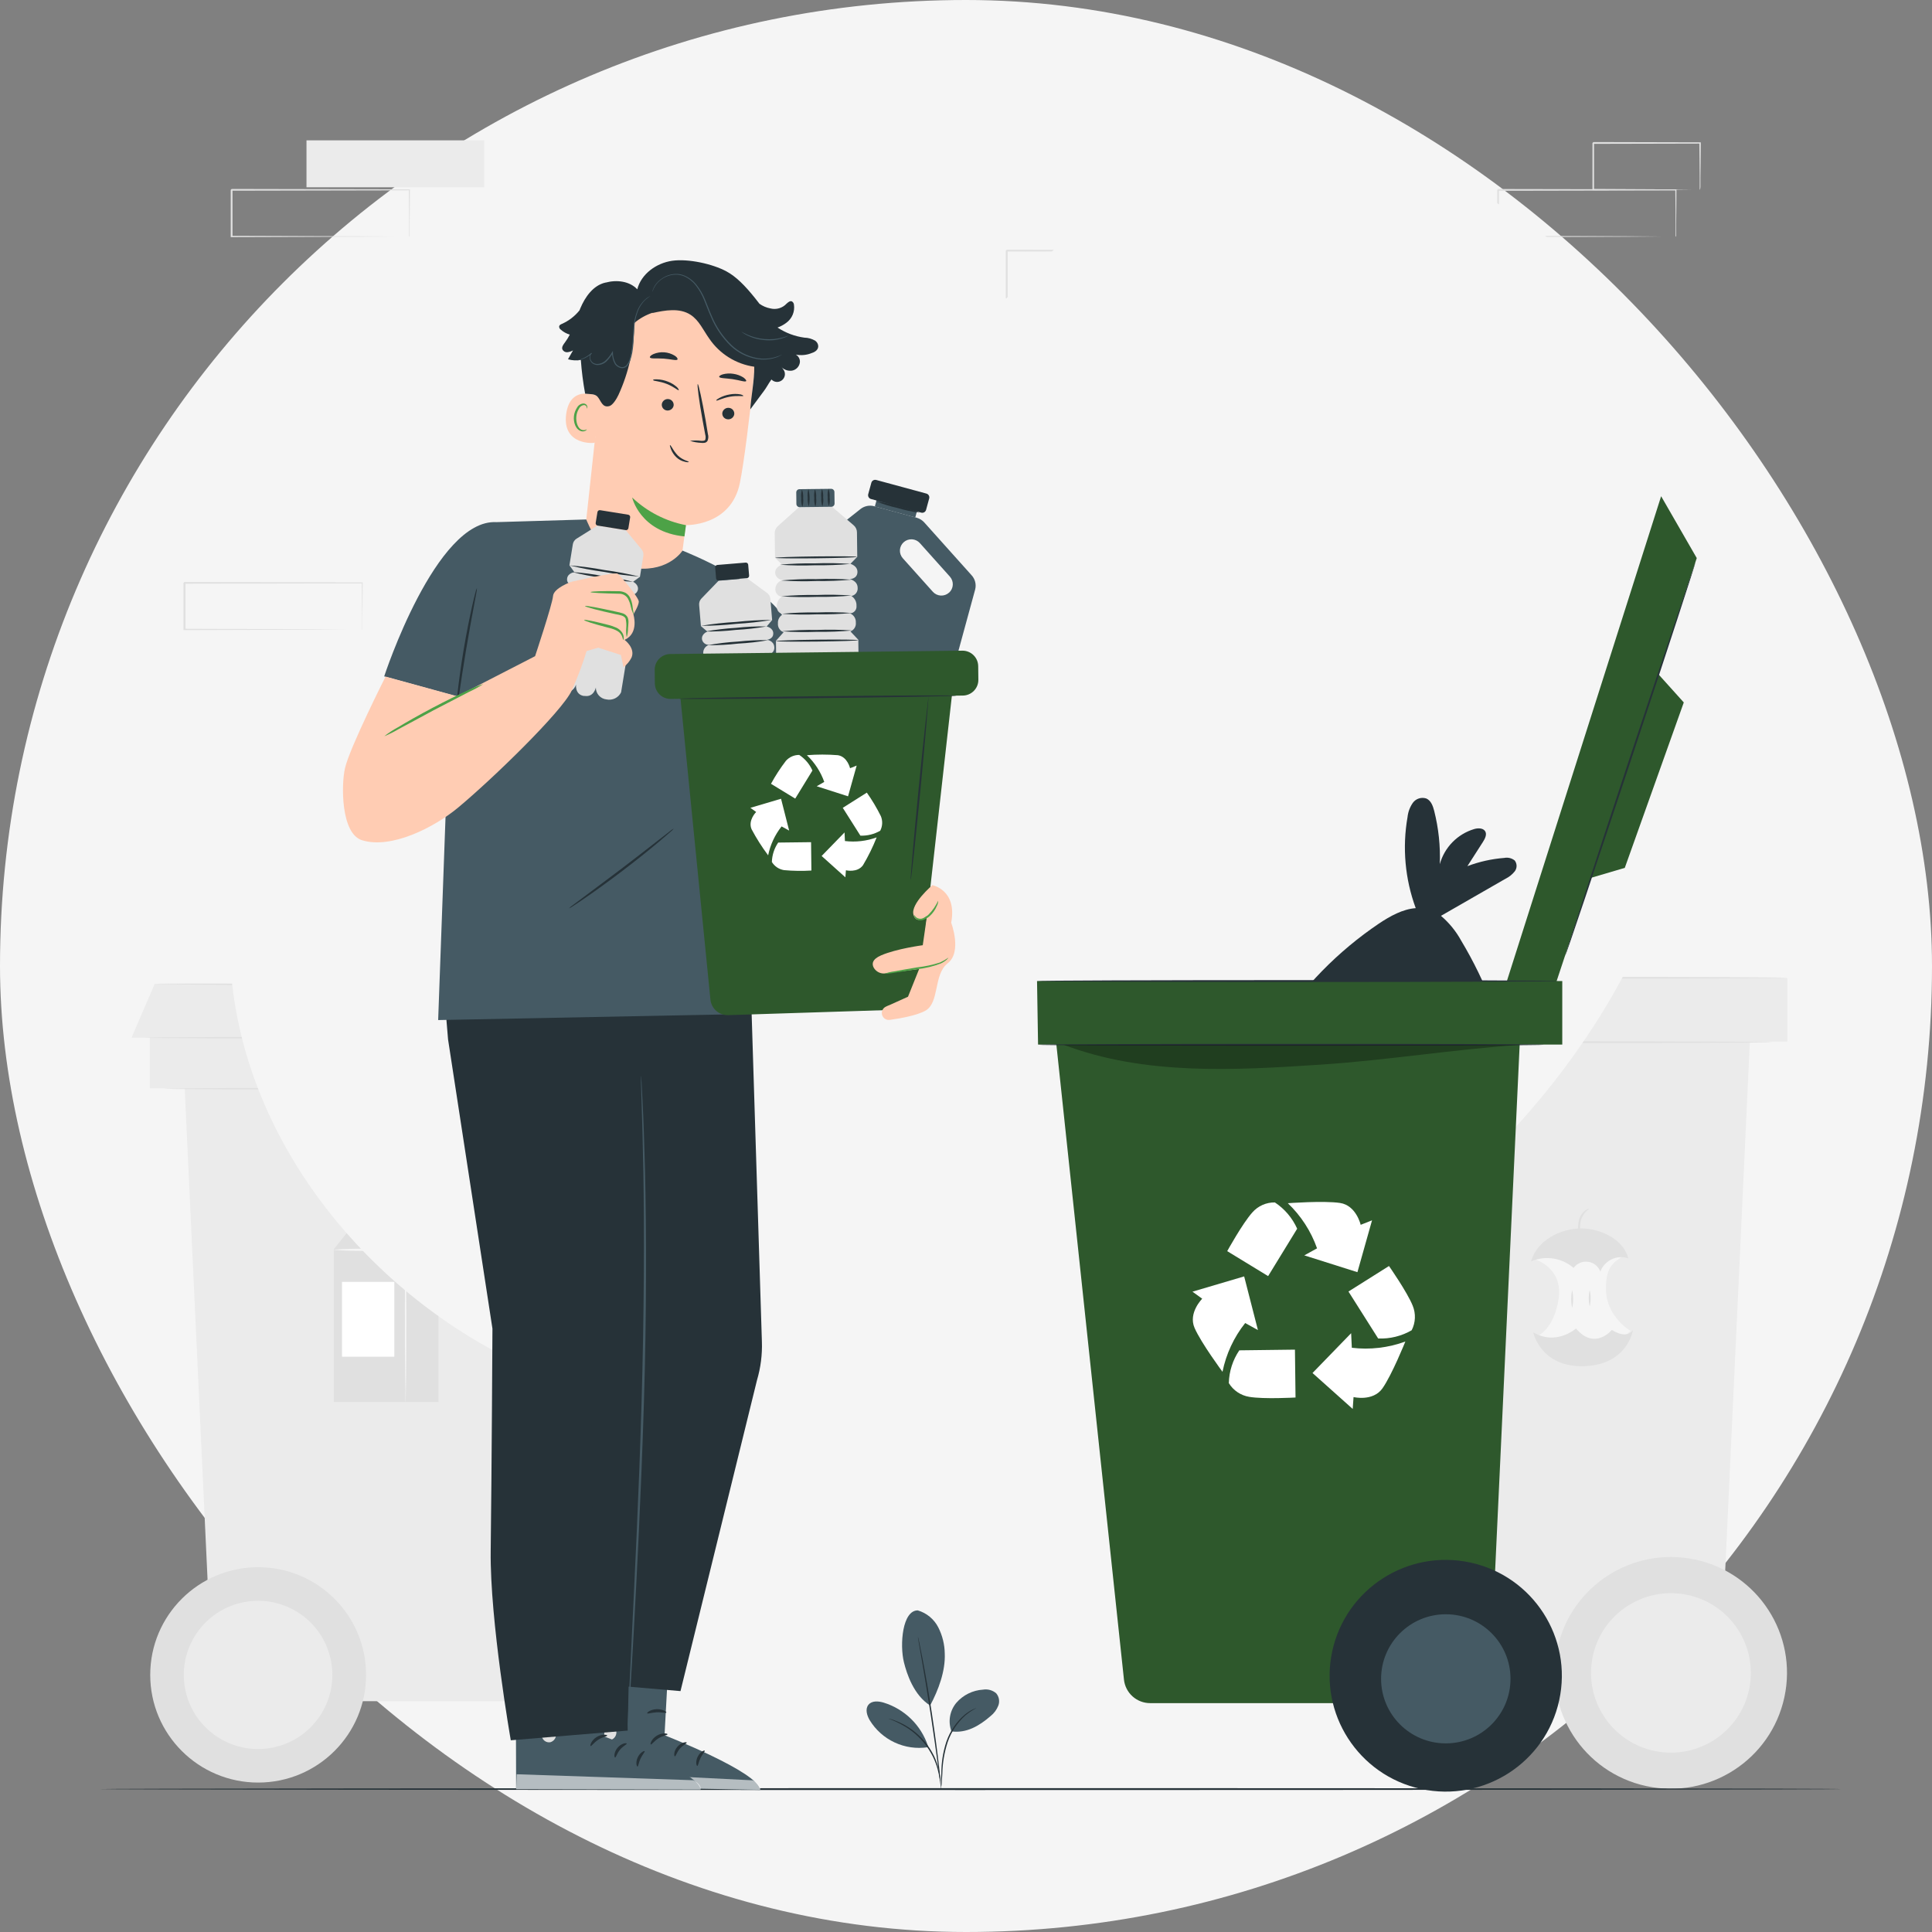 <svg width="234" height="234" viewBox="0 0 234 234" fill="none" xmlns="http://www.w3.org/2000/svg">
<rect x="0" y="0" width="234" height="234" fill="#808080" stroke="none"/>
<rect width="234" height="234" rx="117" fill="#F5F5F5"/>
<g clip-path="url(#clip0_519_4588)">
<path d="M152.872 118.461L152.992 126.157H216.487V118.461H152.872Z" fill="#EBEBEB"/>
<path d="M155.638 124.188L164.045 203.18C164.128 203.962 164.498 204.686 165.084 205.212C165.67 205.737 166.43 206.028 167.218 206.028H208.216L212.031 124.188H155.638Z" fill="#EBEBEB"/>
<path d="M216.121 205.567C217.756 197.991 212.926 190.527 205.333 188.896C197.74 187.265 190.26 192.084 188.625 199.66C186.991 207.236 191.821 214.7 199.413 216.331C207.006 217.962 214.486 213.142 216.121 205.567Z" fill="#E0E0E0"/>
<path d="M214.716 126.228C214.716 126.29 200.959 126.343 183.998 126.343C167.036 126.343 153.274 126.29 153.274 126.228C153.274 126.166 167.027 126.113 183.998 126.113C200.968 126.113 214.716 126.162 214.716 126.228Z" fill="#E0E0E0"/>
<path d="M216.487 118.426C216.487 118.488 202.304 118.541 184.817 118.541C167.329 118.541 153.142 118.488 153.142 118.426C153.142 118.364 167.302 118.311 184.817 118.311C202.331 118.311 216.487 118.364 216.487 118.426Z" fill="#E0E0E0"/>
<path d="M211.862 204.547C212.928 199.321 209.547 194.222 204.31 193.158C199.073 192.094 193.962 195.467 192.896 200.693C191.829 205.919 195.211 211.018 200.448 212.082C205.685 213.146 210.795 209.772 211.862 204.547Z" fill="#EBEBEB"/>
<path d="M185.976 152.564C185.976 152.564 189.414 153.567 188.755 157.457C188.095 161.346 185.976 161.916 185.976 161.916L190.777 163.867L195.578 162.909L197.494 161.196C197.494 161.196 194.618 159.536 194.516 156.309C194.414 153.081 195.804 152.776 196.388 152.255C196.972 151.734 193.1 150.931 193.1 150.931L189.715 150.578L185.976 152.564Z" fill="#F5F5F5"/>
<path d="M185.445 152.759C186.162 150.224 188.985 148.812 191.432 148.785C193.879 148.759 196.658 150.145 197.215 152.406C196.553 152.183 195.829 152.226 195.197 152.526C194.565 152.825 194.075 153.359 193.83 154.013C193.713 153.699 193.513 153.423 193.252 153.213C192.99 153.004 192.676 152.869 192.343 152.824C192.011 152.779 191.672 152.824 191.364 152.956C191.055 153.087 190.788 153.3 190.591 153.571C189.896 152.968 189.043 152.574 188.133 152.433C187.222 152.293 186.291 152.412 185.445 152.776" fill="#E0E0E0"/>
<path d="M192.485 146.41C192.485 146.445 192.281 146.533 192.043 146.789C191.727 147.127 191.517 147.549 191.436 148.004C191.362 148.468 191.35 148.94 191.401 149.408C191.432 149.607 191.432 149.809 191.401 150.008C191.301 149.829 191.24 149.63 191.224 149.425C191.124 148.943 191.115 148.445 191.197 147.959C191.283 147.459 191.54 147.004 191.923 146.67C192.228 146.41 192.481 146.383 192.485 146.41Z" fill="#E0E0E0"/>
<path d="M190.419 158.432C190.265 157.715 190.265 156.973 190.419 156.256C190.572 156.973 190.572 157.715 190.419 158.432Z" fill="#E0E0E0"/>
<path d="M192.543 158.229C192.389 157.58 192.389 156.905 192.543 156.256C192.696 156.905 192.696 157.58 192.543 158.229Z" fill="#E0E0E0"/>
<path d="M185.702 161.368C185.702 161.368 186.587 165.638 191.875 165.466C197.163 165.294 197.786 161.077 197.786 161.077C197.786 161.077 197.171 162.296 195.224 161.077C195.224 161.077 193.162 163.607 190.883 160.905C190.883 160.905 188.498 163.024 185.702 161.368Z" fill="#E0E0E0"/>
<path d="M139.628 103.856C140.275 102.667 141.136 101.607 142.168 100.73L134.052 96.076C133.609 95.862 133.219 95.553 132.91 95.171C132.763 94.976 132.683 94.738 132.683 94.493C132.683 94.249 132.763 94.011 132.91 93.816C133.091 93.67 133.302 93.566 133.528 93.511C133.753 93.457 133.988 93.452 134.216 93.498C135.798 93.606 137.357 93.941 138.844 94.491C138.198 93.485 137.552 92.474 136.902 91.467C136.632 91.047 136.358 90.5 136.632 90.081C136.906 89.661 137.517 89.688 138.021 89.829C139.054 90.141 139.991 90.709 140.742 91.482C141.494 92.254 142.036 93.205 142.318 94.244C142.231 91.999 142.468 89.754 143.022 87.577C143.177 86.959 143.416 86.279 144 86.019C144.303 85.914 144.632 85.911 144.938 86.008C145.244 86.105 145.511 86.297 145.699 86.557C146.061 87.083 146.289 87.689 146.363 88.323C147.033 92.157 146.679 96.1 145.336 99.754C146.956 99.869 148.557 100.748 149.942 101.684C155.089 105.159 159.475 109.641 162.833 114.859C162.833 114.859 169.559 126.184 161.089 132.55C158.381 134.586 155.443 134.316 152.053 134.343C148.664 134.369 145.075 135.111 141.805 134.219C139.194 133.504 136.42 132.674 134.685 130.599C132.428 127.906 132.605 123.976 133.264 120.519C134.391 114.635 136.544 108.995 139.628 103.856Z" fill="#E0E0E0"/>
<path d="M77.278 124.643L77.163 131.8H18.146V124.643H77.278Z" fill="#EBEBEB"/>
<path d="M74.712 129.967L66.889 203.397C66.811 204.124 66.467 204.797 65.922 205.286C65.377 205.775 64.67 206.046 63.937 206.046H25.824L22.284 129.972L74.712 129.967Z" fill="#EBEBEB"/>
<path d="M31.267 215.901C38.486 215.901 44.339 210.061 44.339 202.858C44.339 195.655 38.486 189.816 31.267 189.816C24.048 189.816 18.195 195.655 18.195 202.858C18.195 210.061 24.048 215.901 31.267 215.901Z" fill="#E0E0E0"/>
<path d="M19.797 131.862C19.797 131.8 32.581 131.747 48.352 131.747C64.123 131.747 76.907 131.8 76.907 131.862C76.907 131.923 64.123 131.976 48.352 131.976C32.581 131.976 19.797 131.928 19.797 131.862Z" fill="#E0E0E0"/>
<path d="M33.36 211.59C38.191 210.431 41.166 205.584 40.004 200.764C38.843 195.944 33.985 192.976 29.154 194.135C24.323 195.294 21.349 200.141 22.51 204.961C23.672 209.781 28.53 212.749 33.36 211.59Z" fill="#EBEBEB"/>
<path d="M33.046 120.96L37.573 114.938H59.698L65.632 120.96H33.046Z" fill="#EBEBEB"/>
<path d="M40.427 169.81V151.311L42.993 148.079V146.185H50.591V148.304L53.105 150.812V169.81H40.427Z" fill="#E0E0E0"/>
<path d="M47.759 155.258H41.422V164.322H47.759V155.258Z" fill="white"/>
<path d="M49.109 169.81C49.097 169.737 49.097 169.663 49.109 169.59C49.109 169.417 49.109 169.205 49.109 168.954C49.109 168.367 49.109 167.572 49.074 166.609C49.051 164.636 49.038 161.903 49.038 158.887C49.038 155.982 49.038 153.346 49.069 151.381V151.359L50.189 149.129C50.312 148.887 50.419 148.688 50.503 148.529C50.534 148.456 50.576 148.387 50.627 148.326C50.61 148.403 50.583 148.477 50.547 148.547L50.242 149.147C49.976 149.712 49.622 150.472 49.188 151.408V151.372C49.188 153.346 49.188 155.982 49.219 158.878C49.219 161.894 49.219 164.618 49.184 166.6C49.184 167.563 49.158 168.367 49.149 168.945C49.149 169.197 49.149 169.408 49.127 169.581C49.134 169.658 49.128 169.735 49.109 169.81Z" fill="#F5F5F5"/>
<path d="M49.002 151.372C47.553 151.486 46.098 151.524 44.644 151.487C43.188 151.524 41.732 151.486 40.281 151.372C41.732 151.256 43.188 151.218 44.644 151.258C46.098 151.218 47.553 151.256 49.002 151.372Z" fill="#F5F5F5"/>
<path d="M50.591 148.004C49.292 148.12 47.987 148.158 46.684 148.118C45.379 148.158 44.072 148.12 42.772 148.004C44.073 147.89 45.379 147.852 46.684 147.889C47.987 147.852 49.292 147.89 50.591 148.004Z" fill="#F5F5F5"/>
<path d="M15.93 125.685L18.731 119.172L76.487 119.486L79.558 125.685H15.93Z" fill="#EBEBEB"/>
<path d="M17.602 125.685C17.602 125.623 31.475 125.57 48.578 125.57C65.681 125.57 79.553 125.623 79.553 125.685C79.553 125.747 65.685 125.8 48.578 125.8C31.471 125.8 17.602 125.751 17.602 125.685Z" fill="#E0E0E0"/>
<path d="M76.487 119.477C76.487 119.543 63.561 119.521 47.622 119.437C31.683 119.353 18.757 119.225 18.757 119.163C18.757 119.102 31.678 119.119 47.626 119.208C63.574 119.296 76.487 119.424 76.487 119.477Z" fill="#E0E0E0"/>
<path d="M183.617 63.978H162.089V69.66H183.617V63.978Z" fill="#EBEBEB"/>
<path d="M174.515 75.647C174.515 75.647 174.515 75.607 174.515 75.541V75.25C174.515 74.985 174.515 74.61 174.515 74.133C174.515 73.153 174.515 71.74 174.475 69.965L174.541 70.031L153.018 70.071L153.124 69.965V72.844C153.124 73.791 153.124 74.723 153.124 75.638L153.018 75.532L168.36 75.581L172.891 75.607H174.112H174.435H174.546H174.448H174.143H172.939L168.435 75.638L153.018 75.687H152.903V72.852C152.903 72.376 152.903 71.899 152.903 71.417V69.974C153.124 69.753 152.965 69.912 153.018 69.863L174.541 69.907H174.586V69.974C174.586 71.766 174.555 73.192 174.546 74.181C174.546 74.654 174.546 75.02 174.546 75.285C174.546 75.4 174.546 75.493 174.546 75.563C174.539 75.592 174.528 75.621 174.515 75.647Z" fill="#E0E0E0"/>
<path d="M58.649 17H37.121V22.682H58.649V17Z" fill="#EBEBEB"/>
<path d="M49.551 28.669C49.548 28.634 49.548 28.599 49.551 28.563V28.272C49.551 28.007 49.551 27.632 49.551 27.155C49.551 26.175 49.529 24.762 49.516 22.987L49.582 23.053L28.055 23.097C28.103 23.044 27.944 23.203 28.161 22.987V28.669L28.055 28.563L43.396 28.612L47.923 28.643H49.149H49.467H49.582H49.481H49.175H47.972L43.471 28.674L28.055 28.722H27.944V22.996L28.055 22.886L49.582 22.93H49.649V22.996C49.649 24.788 49.622 26.215 49.613 27.203C49.613 27.676 49.613 28.042 49.613 28.307C49.613 28.422 49.613 28.515 49.613 28.585C49.595 28.615 49.574 28.643 49.551 28.669Z" fill="#E0E0E0"/>
<path d="M202.941 28.678C202.94 28.644 202.94 28.61 202.941 28.577V28.285C202.941 28.016 202.941 27.645 202.941 27.168C202.941 26.188 202.941 24.775 202.906 22.996L202.972 23.062L181.445 23.106L181.555 22.996V25.875C181.555 26.825 181.555 27.757 181.555 28.669L181.449 28.563L196.791 28.612L201.317 28.643H202.543H202.866H202.977C202.977 28.643 202.946 28.643 202.88 28.643H202.57H201.371L196.866 28.674L181.449 28.722H181.343V28.612C181.343 27.698 181.343 26.766 181.343 25.817V23C181.564 22.784 181.405 22.943 181.453 22.894L202.981 22.934H203.048V23C203.048 24.797 203.021 26.219 203.012 27.212C203.012 27.685 203.012 28.051 203.012 28.316V28.594C202.946 28.652 202.946 28.683 202.941 28.678Z" fill="#E0E0E0"/>
<path d="M205.862 22.996C205.859 22.961 205.859 22.925 205.862 22.89C205.862 22.806 205.862 22.709 205.862 22.59C205.862 22.307 205.862 21.927 205.862 21.451C205.862 20.453 205.836 19.044 205.818 17.314L205.897 17.393L192.963 17.424C192.866 17.521 193.096 17.291 193.069 17.314V20.236C193.069 21.19 193.069 22.108 193.069 22.991L192.967 22.89L202.22 22.938L204.915 22.965H205.641H205.902C205.824 22.971 205.745 22.971 205.667 22.965H204.959L202.304 22.996L192.981 23.044H192.875V22.938C192.875 22.055 192.875 21.137 192.875 20.183V17.318L192.985 17.207L205.92 17.238H205.999V17.318C205.999 19.084 205.964 20.492 205.955 21.499C205.955 21.971 205.955 22.347 205.955 22.621C205.955 22.894 205.866 23.005 205.862 22.996Z" fill="#E0E0E0"/>
<path d="M121.162 167.161C121.158 167.127 121.158 167.093 121.162 167.06V166.768C121.162 166.499 121.162 166.128 121.162 165.647C121.162 164.667 121.14 163.258 121.127 161.479L121.193 161.545L99.665 161.589C99.714 161.541 99.554 161.695 99.771 161.479V167.161L99.661 167.055L115.007 167.104L119.534 167.135H120.759H121.043H121.158H121.056H120.75H119.547L115.042 167.166L99.625 167.214H99.519V161.505L99.63 161.395L121.158 161.439H121.224V161.505C121.224 163.302 121.193 164.724 121.184 165.713C121.184 166.185 121.184 166.552 121.184 166.817V167.099C121.178 167.12 121.171 167.141 121.162 167.161Z" fill="#E0E0E0"/>
<path d="M124.078 161.496C124.078 161.496 124.078 161.457 124.078 161.386V161.086C124.078 160.808 124.078 160.428 124.056 159.947C124.056 158.949 124.056 157.545 124.012 155.814L124.091 155.894L111.157 155.924L111.267 155.814V158.733C111.267 159.682 111.267 160.605 111.267 161.488L111.161 161.382L120.414 161.435L123.109 161.461H123.839H124.096C124.018 161.467 123.939 161.467 123.861 161.461H123.158L120.503 161.488L111.179 161.541H111.077V158.68C111.077 158.203 111.077 157.721 111.077 157.231V155.761L111.188 155.651L124.122 155.682H124.14V155.761C124.14 157.527 124.109 158.936 124.1 159.942C124.1 160.415 124.1 160.79 124.078 161.064C124.093 161.208 124.093 161.353 124.078 161.496Z" fill="#E0E0E0"/>
<path d="M43.861 76.274C43.858 76.239 43.858 76.203 43.861 76.168C43.861 76.093 43.861 75.996 43.861 75.877C43.861 75.612 43.861 75.237 43.861 74.76C43.861 73.779 43.839 72.367 43.825 70.592L43.892 70.658L22.364 70.698L22.47 70.592V76.265L22.364 76.155L37.675 76.208L42.201 76.239H43.427H43.746H43.861H43.759H43.454H42.25L37.75 76.27L22.333 76.318H22.222V70.601L22.333 70.49L43.861 70.534H43.927V70.601C43.927 72.393 43.901 73.819 43.892 74.808C43.892 75.281 43.892 75.647 43.892 75.912C43.892 76.027 43.892 76.12 43.892 76.19C43.883 76.219 43.873 76.247 43.861 76.274Z" fill="#E0E0E0"/>
<path d="M143.464 36.029C143.462 35.996 143.462 35.962 143.464 35.928V35.637C143.464 35.367 143.464 34.996 143.464 34.515C143.464 33.535 143.442 32.127 143.424 30.347L143.491 30.413L121.927 30.466L122.038 30.356V33.235C122.038 34.185 122.038 35.117 122.038 36.029L121.932 35.924L137.274 35.972L141.805 36.003H143.026H143.349H143.46C143.46 36.003 143.429 36.003 143.362 36.003H143.057H141.854L137.349 36.034L121.927 36.144H121.821V33.243C121.821 32.771 121.821 32.29 121.821 31.809V30.365L121.932 30.254L143.46 30.299H143.531V30.365C143.531 32.162 143.5 33.584 143.491 34.572C143.491 35.045 143.491 35.416 143.491 35.676V35.959C143.469 36.029 143.469 36.029 143.464 36.029Z" fill="#E0E0E0"/>
<path d="M199.534 43.138L198.459 41.372C189.379 26.448 172.966 17.446 155.66 18.541C153.428 18.674 151.21 18.969 149.022 19.424C133.287 22.784 119.6 34.656 113.922 49.862C110.586 58.803 109.652 69.099 103.302 76.199C95.058 85.436 81.066 85.727 68.76 85.343C56.454 84.959 42.458 85.286 34.245 94.562C29.107 100.368 27.474 108.629 27.89 116.404C28.983 137.001 43.378 155.412 61.658 164.565C79.938 173.718 101.484 174.535 121.498 170.512C149.54 164.87 176.205 149.381 192.237 125.477C208.269 101.573 212.362 68.958 199.534 43.138Z" fill="#F5F5F5"/>
<path d="M223.004 216.691C223.004 216.753 175.763 216.806 117.507 216.806C59.251 216.806 12 216.753 12 216.691C12 216.629 59.229 216.576 117.507 216.576C175.785 216.576 223.004 216.611 223.004 216.691Z" fill="#263238"/>
<path d="M176.984 113.945C176.357 112.797 175.525 111.773 174.528 110.925L182.356 106.426C182.784 106.217 183.161 105.915 183.458 105.543C183.605 105.353 183.686 105.12 183.686 104.88C183.686 104.64 183.605 104.407 183.458 104.218C183.282 104.078 183.079 103.978 182.861 103.925C182.643 103.871 182.416 103.866 182.196 103.909C180.667 104.028 179.162 104.364 177.727 104.907L179.603 101.984C179.864 101.578 180.13 101.048 179.869 100.659C179.608 100.271 178.984 100.28 178.541 100.416C177.545 100.717 176.641 101.264 175.914 102.008C175.188 102.752 174.662 103.667 174.386 104.668C174.469 102.498 174.241 100.328 173.709 98.222C173.559 97.626 173.324 96.968 172.762 96.716C172.469 96.616 172.151 96.613 171.855 96.707C171.56 96.8 171.302 96.987 171.12 97.237C170.765 97.747 170.544 98.338 170.479 98.955C169.83 102.657 170.172 106.465 171.47 109.993C169.904 110.103 168.372 110.956 167.014 111.861C162.038 115.219 157.8 119.553 154.557 124.599C154.557 124.599 148.053 135.548 156.239 141.703C158.859 143.668 161.956 144.984 165.231 144.997C168.505 145.01 171.722 144.176 174.882 143.315C177.408 142.626 180.086 141.818 181.767 139.813C183.949 137.213 183.776 133.402 183.139 130.069C182.049 124.376 179.966 118.918 176.984 113.945Z" fill="#263238"/>
<path d="M125.604 118.823L125.728 126.519H189.219V118.823H125.604Z" fill="#2E582C"/>
<path d="M127.724 124.44L136.132 203.432C136.215 204.214 136.585 204.937 137.171 205.463C137.756 205.989 138.517 206.28 139.304 206.28H180.338L184.157 124.44H127.724Z" fill="#2E582C"/>
<path d="M188.844 205.952C190.499 198.381 185.688 190.905 178.1 189.254C170.511 187.603 163.019 192.402 161.364 199.974C159.709 207.545 164.52 215.022 172.108 216.673C179.697 218.323 187.189 213.524 188.844 205.952Z" fill="#263238"/>
<path d="M201.193 60.101L181.732 121.27L188.396 119.247L205.508 67.594L201.193 60.101Z" fill="#2E582C"/>
<path d="M200.853 81.652L203.937 85.078L196.791 105.114L192.675 106.328L200.853 81.652Z" fill="#2E582C"/>
<path d="M145.61 157.298C145.61 157.298 143.889 159.006 144.681 160.83C145.473 162.653 148.066 166.15 148.066 166.15C148.503 163.992 149.445 161.968 150.814 160.243L152.358 161.095L150.69 154.595L144.429 156.445L145.61 157.298Z" fill="white"/>
<path d="M148.832 167.519C149.099 167.958 149.459 168.334 149.886 168.621C150.313 168.908 150.797 169.1 151.305 169.183C153.075 169.484 156.912 169.263 156.912 169.263L156.841 163.466L150.102 163.55C149.308 164.725 148.867 166.102 148.832 167.519Z" fill="white"/>
<path d="M164.802 148.348C164.802 148.348 164.266 145.99 162.297 145.699C160.328 145.407 155.978 145.73 155.978 145.73C157.573 147.248 158.786 149.121 159.518 151.196L157.974 152.048L164.408 154.083L166.178 147.805L164.802 148.348Z" fill="white"/>
<path d="M154.411 145.637C153.897 145.628 153.386 145.731 152.915 145.939C152.444 146.148 152.025 146.456 151.686 146.842C150.495 148.167 148.637 151.536 148.637 151.536L153.593 154.56L157.111 148.82C156.533 147.524 155.597 146.42 154.411 145.637Z" fill="white"/>
<path d="M163.939 169.21C163.939 169.21 166.297 169.779 167.443 168.15C168.589 166.521 170.213 162.485 170.213 162.485C168.142 163.244 165.921 163.502 163.731 163.24L163.647 161.474L158.969 166.296L163.837 170.649L163.939 169.21Z" fill="white"/>
<path d="M170.979 161.117C171.214 160.659 171.346 160.156 171.368 159.642C171.389 159.129 171.299 158.616 171.103 158.141C170.439 156.494 168.231 153.337 168.231 153.337L163.324 156.428L166.921 162.115C168.342 162.175 169.749 161.829 170.979 161.117Z" fill="white"/>
<path d="M175.112 211.154C179.44 211.154 182.949 207.653 182.949 203.335C182.949 199.016 179.44 195.516 175.112 195.516C170.784 195.516 167.275 199.016 167.275 203.335C167.275 207.653 170.784 211.154 175.112 211.154Z" fill="#455A64"/>
<path d="M187.007 126.541C187.007 126.607 173.289 126.656 156.368 126.656C139.446 126.656 125.729 126.607 125.729 126.541C125.729 126.475 139.446 126.426 156.368 126.426C173.289 126.426 187.007 126.457 187.007 126.541Z" fill="#263238"/>
<path d="M188.777 118.823C188.777 118.885 174.616 118.938 157.195 118.938C139.773 118.938 125.609 118.885 125.609 118.823C125.609 118.762 139.747 118.709 157.195 118.709C174.643 118.709 188.777 118.757 188.777 118.823Z" fill="#263238"/>
<path d="M189.56 115.79C189.498 115.768 192.985 105.075 197.352 91.9C201.72 78.725 205.318 68.058 205.362 68.084C205.406 68.11 201.932 78.795 197.569 91.975C193.206 105.154 189.631 115.808 189.56 115.79Z" fill="#263238"/>
<g opacity="0.3">
<path d="M184.237 126.541C176.241 127.071 167.997 128.418 160.001 128.943C149.513 129.636 138.645 130.268 128.826 126.541H184.237Z" fill="black"/>
</g>
<path d="M111.161 195.048C111.692 195.204 112.185 195.466 112.611 195.818C113.037 196.17 113.387 196.605 113.639 197.096C114.141 198.08 114.411 199.166 114.427 200.271C114.519 202.399 113.661 204.686 112.657 206.567C110.652 205.304 109.82 202.69 109.484 201.339C108.953 199.198 109.293 195.012 111.174 195.048" fill="#455A64"/>
<path d="M115.237 209.693C115.022 209.114 114.964 208.489 115.07 207.881C115.176 207.273 115.441 206.704 115.838 206.231C116.244 205.766 116.737 205.387 117.291 205.115C117.845 204.843 118.448 204.683 119.064 204.646C119.346 204.599 119.635 204.614 119.91 204.69C120.185 204.766 120.44 204.902 120.657 205.088C120.83 205.291 120.945 205.536 120.99 205.799C121.035 206.061 121.009 206.331 120.914 206.58C120.72 207.078 120.396 207.516 119.976 207.847C118.6 209.044 117.046 209.949 115.237 209.702" fill="#455A64"/>
<path d="M113.984 216.457C113.968 216.31 113.968 216.162 113.984 216.015C113.984 215.706 113.984 215.305 114.015 214.823C114.006 213.5 114.214 212.185 114.63 210.929C115.066 209.669 115.829 208.547 116.843 207.679C117.154 207.424 117.494 207.206 117.856 207.03C117.954 206.982 118.055 206.94 118.157 206.902C118.224 206.876 118.263 206.863 118.263 206.871C117.791 207.119 117.346 207.415 116.936 207.755C115.959 208.629 115.22 209.736 114.79 210.973C114.381 212.216 114.16 213.512 114.135 214.819C114.104 215.322 114.082 215.728 114.055 216.011C114.046 216.162 114.022 216.311 113.984 216.457Z" fill="#263238"/>
<path d="M111.188 198.257C111.21 198.317 111.227 198.38 111.236 198.443C111.267 198.58 111.307 198.756 111.351 198.977C111.453 199.441 111.586 200.112 111.745 200.946C112.064 202.611 112.471 204.92 112.86 207.481C113.25 210.042 113.555 212.364 113.745 214.046C113.843 214.889 113.918 215.574 113.962 216.042C113.962 216.267 113.998 216.448 114.011 216.589C114.018 216.652 114.018 216.716 114.011 216.779C113.993 216.717 113.981 216.654 113.976 216.589C113.953 216.452 113.927 216.271 113.896 216.051C113.834 215.561 113.741 214.885 113.635 214.059C113.409 212.382 113.091 210.059 112.701 207.503C112.312 204.946 111.918 202.646 111.63 200.964C111.489 200.147 111.369 199.476 111.285 198.986C111.25 198.765 111.219 198.589 111.197 198.447C111.184 198.385 111.181 198.321 111.188 198.257Z" fill="#263238"/>
<path d="M112.387 211.446C111.974 210.212 111.273 209.094 110.341 208.185C109.409 207.276 108.273 206.601 107.028 206.218C106.395 206.028 105.599 205.962 105.183 206.479C104.767 206.995 104.997 207.759 105.329 208.333C106.046 209.513 107.098 210.455 108.35 211.04C109.603 211.625 111.001 211.828 112.369 211.622" fill="#455A64"/>
<path d="M107.625 208.152C107.762 208.177 107.897 208.212 108.028 208.258C108.178 208.302 108.326 208.355 108.47 208.417C108.647 208.492 108.851 208.558 109.063 208.669C109.299 208.779 109.53 208.901 109.754 209.035C109.997 209.172 110.245 209.344 110.501 209.525C111.052 209.935 111.554 210.406 111.997 210.929C112.433 211.459 112.807 212.037 113.112 212.651C113.241 212.92 113.354 213.195 113.453 213.477C113.541 213.721 113.617 213.97 113.679 214.223C113.734 214.431 113.777 214.641 113.807 214.854C113.84 215.013 113.86 215.174 113.869 215.335C113.885 215.472 113.885 215.61 113.869 215.746C113.833 215.746 113.802 215.159 113.555 214.254C113.489 214.005 113.409 213.761 113.316 213.521C113.214 213.245 113.097 212.976 112.966 212.713C112.661 212.112 112.29 211.546 111.86 211.026C111.424 210.514 110.934 210.049 110.4 209.64C110.147 209.459 109.908 209.282 109.669 209.145C109.431 209.008 109.205 208.876 108.997 208.766C108.209 208.346 107.616 208.187 107.625 208.152Z" fill="#263238"/>
<path d="M81.11 198.69L80.486 210.17C80.486 210.17 91.961 214.656 92.053 216.792L69.711 216.364L69.955 198.452L81.11 198.69Z" fill="#455A64"/>
<path d="M73.597 209.066C73.38 209.128 73.195 209.267 73.075 209.457C72.955 209.646 72.909 209.873 72.946 210.095C73.002 210.311 73.138 210.499 73.327 210.619C73.516 210.74 73.743 210.784 73.964 210.744C74.192 210.678 74.388 210.53 74.514 210.328C74.639 210.127 74.686 209.887 74.645 209.653C74.565 209.432 74.402 209.251 74.191 209.146C73.981 209.042 73.737 209.023 73.513 209.092" fill="#E0E0E0"/>
<g opacity="0.6">
<path d="M69.711 216.364L69.809 214.563L91.186 215.631C91.186 215.631 92.173 216.073 92.071 216.779L69.711 216.364Z" fill="white"/>
</g>
<path d="M80.849 210.055C80.849 210.161 80.296 210.201 79.756 210.541C79.216 210.881 78.915 211.335 78.818 211.287C78.721 211.238 78.893 210.62 79.557 210.218C80.221 209.816 80.876 209.953 80.849 210.055Z" fill="#263238"/>
<path d="M83.173 211.062C83.199 211.168 82.73 211.344 82.341 211.799C81.951 212.254 81.85 212.739 81.739 212.73C81.628 212.722 81.571 212.108 82.053 211.552C82.535 210.995 83.173 210.96 83.173 211.062Z" fill="#263238"/>
<path d="M84.451 213.887C84.354 213.887 84.212 213.362 84.504 212.77C84.796 212.179 85.31 211.949 85.354 212.042C85.398 212.134 85.075 212.448 84.845 212.925C84.615 213.402 84.562 213.878 84.451 213.887Z" fill="#263238"/>
<path d="M80.703 207.423C80.654 207.521 80.154 207.362 79.539 207.392C78.924 207.423 78.438 207.609 78.385 207.512C78.331 207.415 78.796 207.039 79.526 207.013C80.256 206.986 80.774 207.34 80.703 207.423Z" fill="#263238"/>
<path d="M73.619 198.84L73.177 210.32C73.177 210.32 84.726 214.62 84.85 216.748L62.512 216.7L62.459 198.787L73.619 198.84Z" fill="#455A64"/>
<path d="M66.278 209.34C66.059 209.399 65.872 209.54 65.754 209.733C65.636 209.926 65.597 210.156 65.645 210.377C65.703 210.592 65.841 210.777 66.031 210.895C66.22 211.013 66.448 211.055 66.667 211.013C66.895 210.944 67.09 210.793 67.214 210.589C67.337 210.385 67.38 210.143 67.335 209.909C67.252 209.689 67.087 209.509 66.874 209.408C66.661 209.307 66.417 209.292 66.194 209.366" fill="#E0E0E0"/>
<g opacity="0.6">
<path d="M62.517 216.7L62.583 214.894L83.974 215.618C83.974 215.618 84.969 216.06 84.859 216.748L62.517 216.7Z" fill="white"/>
</g>
<path d="M73.543 210.205C73.543 210.315 72.995 210.364 72.459 210.713C71.924 211.062 71.632 211.516 71.534 211.477C71.437 211.437 71.597 210.801 72.256 210.39C72.915 209.98 73.57 210.108 73.543 210.205Z" fill="#263238"/>
<path d="M75.906 211.181C75.933 211.282 75.464 211.468 75.088 211.927C74.712 212.386 74.61 212.872 74.499 212.867C74.389 212.863 74.322 212.249 74.796 211.684C75.269 211.119 75.906 211.075 75.906 211.181Z" fill="#263238"/>
<path d="M77.208 213.962C77.11 213.962 76.96 213.441 77.243 212.845C77.526 212.249 78.035 212.015 78.079 212.104C78.124 212.192 77.809 212.514 77.584 212.987C77.358 213.459 77.318 213.962 77.208 213.962Z" fill="#263238"/>
<path d="M73.353 207.578C73.309 207.679 72.809 207.529 72.189 207.578C71.57 207.627 71.092 207.812 71.035 207.715C70.977 207.618 71.442 207.238 72.167 207.198C72.893 207.158 73.406 207.494 73.353 207.578Z" fill="#263238"/>
<path d="M53.511 116.85L54.268 125.892L59.644 160.922C59.644 160.922 59.556 178.142 59.432 187.855C59.326 196.302 61.866 210.779 61.866 210.779L76.026 209.605L77.039 160.538L77.65 129.928L81.969 115.658L53.511 116.85Z" fill="#263238"/>
<path d="M92.279 162.499L90.912 118.788C90.893 118.188 90.643 117.619 90.215 117.197C89.787 116.775 89.213 116.534 88.611 116.523L73.42 116.236C73.107 116.231 72.797 116.289 72.507 116.406C72.218 116.522 71.954 116.695 71.732 116.915C71.51 117.135 71.335 117.396 71.216 117.685C71.097 117.973 71.037 118.282 71.039 118.594L71.968 201.816C71.975 202.37 72.178 202.903 72.542 203.321C72.906 203.74 73.407 204.015 73.955 204.099L82.42 204.823L91.686 167.161C92.133 165.649 92.333 164.074 92.279 162.499Z" fill="#263238"/>
<path d="M77.641 130.285C77.655 130.352 77.663 130.42 77.663 130.488C77.663 130.634 77.685 130.837 77.703 131.089C77.73 131.632 77.769 132.413 77.822 133.398C77.933 135.407 78.03 138.312 78.128 141.902C78.296 149.081 78.322 159.011 77.986 169.965C77.65 180.919 77.132 190.835 76.738 198.01C76.53 201.582 76.362 204.478 76.247 206.501C76.185 207.49 76.136 208.267 76.101 208.81C76.101 209.061 76.066 209.251 76.057 209.406C76.054 209.476 76.045 209.545 76.03 209.613C76.024 209.544 76.024 209.475 76.03 209.406C76.03 209.26 76.03 209.057 76.03 208.805C76.052 208.262 76.083 207.481 76.128 206.496C76.225 204.474 76.362 201.573 76.535 197.997C76.88 190.827 77.384 180.915 77.703 169.96C78.022 159.006 78.044 149.085 77.92 141.906C77.849 138.317 77.783 135.411 77.703 133.403C77.672 132.409 77.65 131.636 77.632 131.093C77.632 130.837 77.632 130.652 77.632 130.488C77.63 130.421 77.633 130.353 77.641 130.285Z" fill="#455A64"/>
<path d="M73.057 44.017L70.769 65.13C70.326 68.724 69.636 74.053 75.371 74.526C80.38 74.561 82.234 70.044 82.663 66.689C82.867 65.095 83.04 63.766 83.071 63.598C83.071 63.598 88.531 63.783 89.611 58.507C90.129 55.955 90.775 50.613 91.297 45.77C91.569 43.262 90.885 40.745 89.38 38.719C87.875 36.693 85.66 35.307 83.177 34.837L82.668 34.74C77.088 34.016 73.632 38.431 73.057 44.017Z" fill="#FFCCB3"/>
<path d="M83.084 63.607C80.635 63.134 78.373 61.971 76.566 60.256C76.566 60.256 77.513 64.441 82.898 64.971L83.084 63.607Z" fill="#4DA247"/>
<path d="M82.19 47.266C82.071 47.266 81.584 46.825 80.743 46.494C79.903 46.162 79.186 46.158 79.119 46.052C79.053 45.946 79.23 45.946 79.562 45.946C80.017 45.957 80.467 46.05 80.889 46.22C81.303 46.374 81.683 46.607 82.009 46.904C82.208 47.125 82.248 47.257 82.19 47.266Z" fill="#263238"/>
<path d="M81.588 49.13C81.552 49.312 81.448 49.474 81.297 49.582C81.146 49.691 80.959 49.739 80.774 49.717C80.682 49.706 80.592 49.678 80.511 49.632C80.43 49.587 80.358 49.526 80.301 49.453C80.244 49.38 80.202 49.296 80.177 49.206C80.153 49.116 80.147 49.023 80.159 48.931C80.193 48.744 80.298 48.578 80.452 48.467C80.607 48.357 80.799 48.311 80.987 48.339C81.171 48.364 81.339 48.462 81.451 48.61C81.564 48.758 81.614 48.945 81.588 49.13Z" fill="#263238"/>
<path d="M83.571 53.395C84.025 53.335 84.484 53.335 84.938 53.395C85.15 53.395 85.354 53.395 85.416 53.275C85.482 53.066 85.482 52.84 85.416 52.631C85.314 52.092 85.208 51.527 85.102 50.935C84.659 48.52 84.412 46.551 84.509 46.52C84.606 46.489 85.031 48.45 85.456 50.86C85.553 51.456 85.651 52.021 85.739 52.565C85.824 52.839 85.807 53.136 85.69 53.399C85.647 53.467 85.589 53.524 85.52 53.566C85.451 53.607 85.373 53.632 85.292 53.637C85.172 53.654 85.05 53.654 84.929 53.637C84.468 53.618 84.011 53.536 83.571 53.395Z" fill="#263238"/>
<path d="M82.057 43.535C81.947 43.721 81.248 43.491 80.385 43.434C79.522 43.376 78.796 43.487 78.716 43.284C78.681 43.187 78.836 43.019 79.159 42.877C79.568 42.708 80.012 42.637 80.454 42.67C80.896 42.703 81.324 42.839 81.703 43.067C81.982 43.24 82.102 43.425 82.057 43.535Z" fill="#263238"/>
<path d="M90.372 46.158C90.257 46.308 89.58 46.048 88.735 45.924C87.89 45.8 87.177 45.827 87.106 45.646C87.075 45.562 87.235 45.434 87.549 45.337C87.965 45.227 88.399 45.206 88.823 45.275C89.254 45.336 89.667 45.486 90.036 45.717C90.301 45.911 90.421 46.083 90.372 46.158Z" fill="#263238"/>
<path d="M72.738 48.092C72.645 48.035 69.079 46.326 68.574 50.167C68.07 54.008 72.034 53.699 72.057 53.606C72.079 53.514 72.738 48.092 72.738 48.092Z" fill="#FFCCB3"/>
<path d="M71.07 51.999C71.07 51.999 70.999 52.039 70.88 52.074C70.711 52.12 70.531 52.101 70.375 52.021C69.99 51.818 69.734 51.138 69.805 50.436C69.838 50.106 69.945 49.788 70.119 49.505C70.171 49.391 70.25 49.291 70.35 49.214C70.449 49.137 70.566 49.085 70.689 49.063C70.769 49.053 70.85 49.071 70.918 49.114C70.985 49.156 71.036 49.221 71.061 49.297C71.097 49.412 71.061 49.483 71.061 49.492C71.061 49.5 71.154 49.438 71.141 49.275C71.131 49.178 71.089 49.086 71.021 49.015C70.925 48.922 70.797 48.87 70.663 48.869C70.501 48.88 70.346 48.932 70.21 49.02C70.074 49.108 69.964 49.229 69.888 49.372C69.681 49.684 69.552 50.042 69.512 50.414C69.437 51.187 69.738 51.964 70.273 52.18C70.371 52.227 70.477 52.252 70.585 52.252C70.694 52.252 70.8 52.227 70.897 52.18C71.039 52.092 71.083 52.008 71.07 51.999Z" fill="#4DA247"/>
<path d="M83.429 55.955C83.429 55.854 82.704 55.757 82.102 55.174C81.847 54.907 81.626 54.611 81.442 54.291C81.296 54.044 81.186 53.894 81.15 53.911C81.115 53.929 81.15 54.105 81.257 54.383C81.399 54.754 81.619 55.09 81.903 55.368C82.192 55.649 82.553 55.843 82.947 55.929C83.217 56.008 83.429 55.986 83.429 55.955Z" fill="#263238"/>
<path d="M90.04 47.951C89.943 48.026 89.292 47.889 88.403 48.048C87.513 48.207 86.894 48.556 86.788 48.516C86.681 48.476 86.832 48.379 87.102 48.215C87.5 47.994 87.935 47.845 88.385 47.774C88.824 47.691 89.274 47.691 89.713 47.774C89.983 47.849 90.067 47.951 90.04 47.951Z" fill="#263238"/>
<path d="M88.93 50.189C88.896 50.376 88.791 50.542 88.636 50.653C88.482 50.763 88.29 50.809 88.102 50.781C88.01 50.77 87.92 50.742 87.839 50.696C87.758 50.651 87.686 50.59 87.629 50.517C87.572 50.444 87.53 50.36 87.505 50.27C87.481 50.181 87.475 50.087 87.487 49.995C87.521 49.808 87.626 49.642 87.781 49.531C87.935 49.421 88.127 49.375 88.315 49.403C88.407 49.413 88.497 49.442 88.578 49.487C88.659 49.533 88.731 49.594 88.788 49.667C88.845 49.74 88.887 49.824 88.912 49.914C88.936 50.004 88.942 50.097 88.93 50.189Z" fill="#263238"/>
<path d="M99.094 41.827C99.054 41.606 98.93 41.408 98.749 41.275C98.348 41.034 97.89 40.903 97.421 40.895C96.26 40.736 95.15 40.318 94.174 39.672C94.556 39.535 94.916 39.34 95.24 39.094C95.581 38.845 95.848 38.508 96.01 38.119C96.172 37.729 96.224 37.303 96.16 36.886C96.152 36.808 96.125 36.734 96.083 36.668C96.041 36.602 95.984 36.547 95.917 36.506C95.687 36.405 95.452 36.612 95.266 36.78C95.022 37.044 94.71 37.237 94.364 37.338C94.018 37.439 93.651 37.445 93.302 37.354C92.823 37.264 92.369 37.07 91.974 36.785L91.934 36.727L91.443 36.1C90.226 34.581 89.151 33.5 87.992 32.873C86.292 31.95 83.341 31.314 81.425 31.583C79.509 31.853 77.664 33.169 77.186 35.041C76.243 34.038 74.677 33.866 73.349 34.228H73.318C71.845 34.568 70.867 35.963 70.283 37.354L70.19 37.588C69.623 38.293 68.897 38.853 68.07 39.222C67.924 39.283 67.756 39.363 67.725 39.518C67.718 39.596 67.732 39.676 67.766 39.747C67.801 39.819 67.854 39.88 67.92 39.924C68.234 40.204 68.608 40.411 69.013 40.529C68.844 40.858 68.649 41.172 68.428 41.469C68.238 41.721 68.008 42.021 68.114 42.317C68.167 42.427 68.251 42.519 68.357 42.581C68.463 42.642 68.585 42.67 68.707 42.661C68.952 42.636 69.188 42.561 69.402 42.44L68.796 43.513C69.3 43.661 69.832 43.688 70.349 43.593C70.448 44.964 70.622 46.329 70.871 47.681C71.464 47.748 72.039 47.681 72.367 48.043C72.809 48.547 72.933 49.408 73.796 49.187C74.239 49.072 74.716 48.242 74.907 47.831C76.164 45.098 76.818 42.127 76.823 39.12C77.483 38.563 78.245 38.137 79.066 37.866L78.996 37.919C80.549 37.575 82.301 37.261 83.633 38.122C84.673 38.794 85.186 40.008 85.903 41.01C86.524 41.925 87.33 42.701 88.269 43.288C89.207 43.875 90.258 44.26 91.355 44.418C91.377 46.052 90.965 48.074 90.872 49.584L92.545 47.324C92.664 47.163 92.775 46.997 92.877 46.825L92.912 46.772C93.073 46.494 93.247 46.224 93.434 45.964C93.592 46.129 93.805 46.232 94.033 46.254C94.261 46.275 94.489 46.213 94.675 46.079C94.86 45.946 94.991 45.749 95.043 45.527C95.095 45.304 95.064 45.071 94.957 44.869C94.848 44.68 94.712 44.507 94.554 44.357C94.717 44.556 94.929 44.71 95.169 44.804C95.41 44.898 95.67 44.927 95.926 44.891C96.181 44.845 96.413 44.716 96.587 44.524C96.76 44.333 96.866 44.089 96.886 43.831C96.891 43.653 96.847 43.476 96.759 43.321C96.671 43.165 96.542 43.036 96.386 42.948C97.043 43.078 97.724 43.009 98.342 42.749C98.758 42.621 99.169 42.312 99.094 41.827Z" fill="#263238"/>
<path d="M78.783 35.849C78.576 35.983 78.378 36.13 78.19 36.29C77.709 36.752 77.356 37.33 77.163 37.968C77.02 38.398 76.921 38.842 76.867 39.292C76.809 39.787 76.787 40.317 76.76 40.873C76.744 41.465 76.689 42.054 76.597 42.639C76.544 42.947 76.469 43.251 76.371 43.549C76.29 43.863 76.13 44.152 75.906 44.388C75.802 44.481 75.674 44.545 75.537 44.575C75.4 44.604 75.257 44.597 75.123 44.555C74.869 44.481 74.645 44.326 74.486 44.114C74.243 43.683 74.121 43.195 74.132 42.701L74.243 42.727C74.034 43.111 73.77 43.462 73.46 43.769C73.161 44.052 72.765 44.21 72.353 44.211C72.162 44.205 71.975 44.149 71.813 44.048C71.663 43.948 71.548 43.804 71.481 43.637C71.419 43.483 71.399 43.315 71.424 43.151C71.448 42.998 71.526 42.858 71.645 42.758L71.694 42.811C71.329 43.141 70.897 43.388 70.428 43.535C70.306 43.575 70.182 43.608 70.057 43.633C70.012 43.637 69.968 43.637 69.924 43.633C69.965 43.614 70.008 43.601 70.052 43.593C70.136 43.593 70.26 43.535 70.415 43.478C70.865 43.314 71.277 43.062 71.627 42.736L71.676 42.794C71.575 42.895 71.508 43.025 71.485 43.166C71.462 43.307 71.484 43.452 71.548 43.58C71.609 43.729 71.714 43.857 71.849 43.946C71.997 44.036 72.167 44.084 72.34 44.083C72.727 44.075 73.095 43.916 73.367 43.641C73.67 43.35 73.929 43.017 74.136 42.652L74.234 42.489V42.679C74.229 43.149 74.348 43.612 74.579 44.021C74.719 44.218 74.919 44.364 75.15 44.436C75.263 44.472 75.384 44.477 75.5 44.453C75.617 44.428 75.725 44.373 75.814 44.295C76.026 44.07 76.178 43.795 76.256 43.496C76.354 43.208 76.43 42.912 76.482 42.613C76.573 42.037 76.629 41.456 76.65 40.873C76.681 40.317 76.703 39.782 76.769 39.283C76.828 38.822 76.934 38.368 77.084 37.928C77.287 37.281 77.659 36.7 78.163 36.246C78.347 36.081 78.556 35.946 78.783 35.849Z" fill="#455A64"/>
<path d="M94.722 42.957L94.673 42.988L94.527 43.067C94.45 43.115 94.369 43.155 94.284 43.187C94.173 43.241 94.058 43.286 93.939 43.319C93.185 43.563 92.382 43.615 91.602 43.469C90.441 43.256 89.365 42.714 88.505 41.906C87.473 40.904 86.657 39.702 86.106 38.374C85.792 37.681 85.549 36.983 85.275 36.33C85.023 35.697 84.683 35.102 84.266 34.564C83.89 34.079 83.399 33.697 82.836 33.451C82.579 33.35 82.307 33.287 82.031 33.266C81.777 33.251 81.523 33.27 81.274 33.323C80.842 33.416 80.435 33.599 80.08 33.862C79.813 34.062 79.578 34.301 79.385 34.572C79.232 34.813 79.109 35.071 79.018 35.341C79.018 35.341 79.018 35.341 79.018 35.288C79.018 35.235 79.044 35.191 79.062 35.124C79.13 34.922 79.223 34.728 79.336 34.546C79.531 34.267 79.77 34.023 80.044 33.822C80.403 33.545 80.819 33.349 81.261 33.248C81.52 33.192 81.784 33.169 82.049 33.182C82.334 33.2 82.615 33.265 82.881 33.372C83.464 33.617 83.974 34.008 84.363 34.506C84.79 35.043 85.137 35.637 85.394 36.272C85.677 36.93 85.916 37.628 86.226 38.312C86.774 39.617 87.579 40.799 88.593 41.787C89.432 42.586 90.482 43.129 91.62 43.35C92.386 43.501 93.177 43.464 93.926 43.244C94.196 43.163 94.462 43.067 94.722 42.957Z" fill="#455A64"/>
<path d="M95.479 40.67C95.413 40.714 95.344 40.75 95.271 40.78C95.076 40.869 94.875 40.943 94.669 41.001C94.365 41.091 94.055 41.154 93.74 41.191C93.351 41.229 92.96 41.229 92.572 41.191C92.182 41.157 91.797 41.086 91.421 40.979C91.117 40.89 90.821 40.776 90.536 40.639C90.344 40.547 90.159 40.44 89.983 40.321C89.859 40.233 89.793 40.184 89.797 40.175C89.802 40.167 90.089 40.343 90.576 40.559C90.863 40.683 91.159 40.786 91.461 40.869C91.831 40.966 92.208 41.032 92.589 41.067C92.971 41.098 93.354 41.098 93.735 41.067C94.046 41.037 94.353 40.984 94.656 40.908C95.165 40.785 95.47 40.648 95.479 40.67Z" fill="#455A64"/>
<path d="M46.533 81.921C46.533 81.921 52.768 62.834 60.123 63.24L71.008 62.918C71.008 62.918 73.092 68.464 77.088 68.843C81.084 69.223 82.664 66.689 82.664 66.689C82.664 66.689 94.049 71.175 95.448 75.925C96.846 80.676 95.784 93.348 95.784 93.348L87.983 92.942L88.465 103.097L92.337 122.775L53.069 123.548L54.175 93.083L55.374 84.358L46.533 81.921Z" fill="#455A64"/>
<path d="M57.764 71.223C57.766 71.423 57.742 71.621 57.693 71.815C57.609 72.256 57.512 72.782 57.397 73.413C57.144 74.76 56.799 76.623 56.454 78.685C56.109 80.747 55.826 82.623 55.627 83.983C55.529 84.615 55.45 85.153 55.383 85.59C55.364 85.79 55.323 85.987 55.259 86.177C55.235 85.978 55.235 85.776 55.259 85.577C55.286 85.193 55.339 84.641 55.414 83.957C55.565 82.592 55.817 80.711 56.162 78.658C56.507 76.605 56.888 74.733 57.189 73.391C57.339 72.72 57.472 72.181 57.569 71.81C57.61 71.608 57.676 71.41 57.764 71.223Z" fill="#263238"/>
<path d="M87.983 92.942C87.983 92.942 87.54 101.03 90.757 103.317C92.253 104.377 98.996 104.355 98.996 104.355L95.784 93.348L87.983 92.942Z" fill="#FFCCB3"/>
<g opacity="0.3">
<path d="M88.243 98.725C89.631 93.749 90.715 88.693 91.487 83.586C90.425 85.312 89.275 89.175 88.359 91.71C87.65 93.692 88 95.794 88.248 98.549" fill="black"/>
</g>
<path d="M92.337 81.577C92.141 82.159 91.909 82.728 91.642 83.281C91.2 84.323 90.589 85.767 89.974 87.387C89.359 89.008 88.85 90.478 88.496 91.564C88.329 92.155 88.123 92.735 87.881 93.299C87.886 93.133 87.914 92.968 87.965 92.809C88.036 92.5 88.151 92.054 88.31 91.507C88.62 90.412 89.098 88.915 89.713 87.29C90.328 85.665 90.969 84.226 91.483 83.202C91.731 82.689 91.925 82.279 92.089 81.996C92.151 81.845 92.234 81.704 92.337 81.577Z" fill="#263238"/>
<path d="M81.615 100.341C81.486 100.506 81.337 100.654 81.172 100.783C80.872 101.052 80.425 101.436 79.872 101.9C78.765 102.832 77.216 104.086 75.447 105.432C73.677 106.779 72.066 107.936 70.871 108.757C70.278 109.167 69.791 109.49 69.451 109.71C69.279 109.835 69.095 109.942 68.902 110.028C69.049 109.875 69.212 109.739 69.389 109.622L70.76 108.598C71.92 107.715 73.526 106.549 75.278 105.211C77.031 103.874 78.606 102.651 79.743 101.759L81.097 100.708C81.257 100.569 81.431 100.446 81.615 100.341Z" fill="#263238"/>
<path d="M117.67 69.665L111.949 63.28C111.712 63.015 111.405 62.82 111.063 62.719L105.882 61.311C105.597 61.235 105.298 61.226 105.009 61.286C104.72 61.346 104.449 61.472 104.218 61.655L99.209 65.629C98.898 65.877 98.673 66.217 98.567 66.6L93.983 83.422C93.918 83.66 93.901 83.909 93.932 84.153C93.964 84.398 94.044 84.634 94.167 84.848C94.291 85.062 94.455 85.249 94.651 85.399C94.847 85.549 95.071 85.659 95.31 85.723L111.094 90.005C111.333 90.07 111.581 90.087 111.826 90.055C112.071 90.024 112.307 89.944 112.521 89.821C112.735 89.698 112.923 89.534 113.073 89.338C113.223 89.142 113.332 88.919 113.395 88.681L118.113 71.386C118.188 71.085 118.187 70.77 118.11 70.47C118.033 70.169 117.881 69.892 117.67 69.665ZM114.94 71.784C114.804 71.905 114.646 71.998 114.474 72.058C114.302 72.118 114.121 72.143 113.939 72.133C113.757 72.123 113.58 72.077 113.416 71.998C113.252 71.919 113.105 71.809 112.984 71.674L109.347 67.616C109.226 67.481 109.132 67.323 109.072 67.152C109.012 66.981 108.987 66.8 108.997 66.62C109.007 66.439 109.053 66.262 109.132 66.098C109.211 65.935 109.322 65.789 109.457 65.669C109.73 65.425 110.089 65.3 110.455 65.32C110.821 65.34 111.164 65.503 111.409 65.775L115.046 69.837C115.168 69.972 115.262 70.13 115.323 70.302C115.384 70.473 115.41 70.655 115.4 70.837C115.39 71.019 115.345 71.197 115.266 71.361C115.187 71.525 115.076 71.671 114.94 71.793V71.784Z" fill="#455A64"/>
<path d="M111.326 60.95L106.429 59.621L105.959 61.342L110.857 62.671L111.326 60.95Z" fill="#455A64"/>
<path d="M112.203 59.781L106.127 58.132C105.87 58.062 105.604 58.213 105.535 58.47L105.158 59.85C105.088 60.106 105.24 60.371 105.497 60.441L111.573 62.09C111.83 62.16 112.095 62.009 112.165 61.752L112.541 60.372C112.611 60.115 112.46 59.851 112.203 59.781Z" fill="#263238"/>
<path d="M93.855 81.983C93.852 81.777 93.783 81.577 93.659 81.412C93.535 81.247 93.362 81.125 93.165 81.065C93.263 81.055 93.357 81.026 93.443 80.978C93.529 80.93 93.604 80.864 93.663 80.786C93.722 80.707 93.764 80.617 93.787 80.522C93.809 80.426 93.811 80.327 93.793 80.23C93.793 80.025 93.736 79.823 93.629 79.647C93.522 79.471 93.369 79.328 93.187 79.232C93.377 79.184 93.543 79.067 93.653 78.904C93.762 78.741 93.807 78.544 93.78 78.349C93.718 77.594 92.895 77.488 92.895 77.488C92.895 77.488 93.651 77.427 93.656 76.729C93.66 76.031 92.855 75.881 92.855 75.881L93.519 75.095L93.306 72.521C93.293 72.382 93.251 72.247 93.183 72.125C93.114 72.004 93.02 71.898 92.908 71.815L90.496 70.049L87.478 70.3L87.036 70.336L84.952 72.495C84.855 72.596 84.78 72.716 84.733 72.847C84.685 72.979 84.666 73.119 84.677 73.259L84.894 75.833L85.677 76.495C85.677 76.495 84.912 76.778 85.031 77.466C85.075 77.661 85.19 77.833 85.353 77.948C85.517 78.063 85.718 78.113 85.916 78.089C85.7 78.149 85.51 78.279 85.375 78.459C85.24 78.639 85.169 78.858 85.173 79.082C85.174 79.282 85.251 79.473 85.386 79.62C85.522 79.766 85.708 79.856 85.907 79.873C85.742 79.994 85.612 80.159 85.534 80.349C85.456 80.539 85.432 80.747 85.465 80.95C85.463 81.048 85.481 81.146 85.519 81.237C85.557 81.327 85.613 81.409 85.684 81.478C85.755 81.546 85.84 81.598 85.932 81.632C86.025 81.666 86.123 81.68 86.222 81.674C86.037 81.767 85.887 81.915 85.792 82.099C85.698 82.282 85.664 82.49 85.695 82.694C85.689 82.894 85.751 83.091 85.872 83.252C85.992 83.412 86.164 83.527 86.359 83.577L85.615 84.531L86.058 89.975C86.189 90.308 86.43 90.588 86.741 90.767C87.052 90.947 87.415 91.016 87.77 90.963C88.126 90.954 88.465 90.813 88.722 90.568C88.98 90.324 89.137 89.993 89.164 89.639C89.164 89.639 89.284 90.827 90.39 90.756H90.536C91.642 90.646 91.563 89.454 91.563 89.454C91.646 89.8 91.856 90.103 92.151 90.304C92.447 90.505 92.806 90.589 93.16 90.54C93.519 90.532 93.864 90.403 94.14 90.175C94.417 89.946 94.608 89.632 94.682 89.281L94.24 83.833L93.355 83.016C93.548 82.932 93.704 82.781 93.796 82.592C93.888 82.402 93.908 82.186 93.855 81.983Z" fill="#E0E0E0"/>
<path d="M90.315 68.141L86.879 68.426C86.724 68.439 86.608 68.576 86.621 68.731L86.731 70.051C86.744 70.207 86.881 70.323 87.037 70.31L90.472 70.024C90.628 70.011 90.743 69.875 90.731 69.719L90.62 68.399C90.607 68.244 90.471 68.128 90.315 68.141Z" fill="#263238"/>
<path d="M92.841 75.872C91.621 76.088 90.388 76.228 89.151 76.292C87.918 76.433 86.678 76.498 85.438 76.486C86.658 76.265 87.891 76.117 89.129 76.045C90.361 75.909 91.601 75.852 92.841 75.872Z" fill="#263238"/>
<path d="M93.448 75.087C92.035 75.321 90.611 75.478 89.182 75.559C87.76 75.716 86.329 75.796 84.898 75.797C86.317 75.563 87.747 75.405 89.182 75.325C90.599 75.17 92.022 75.09 93.448 75.087Z" fill="#263238"/>
<path d="M93.067 77.532C91.854 77.748 90.629 77.888 89.398 77.952C88.177 78.093 86.947 78.158 85.717 78.146C86.928 77.922 88.151 77.775 89.381 77.705C90.605 77.572 91.836 77.514 93.067 77.532Z" fill="#263238"/>
<path d="M93.204 79.175C91.993 79.39 90.769 79.53 89.54 79.594C88.317 79.736 87.085 79.799 85.854 79.784C87.066 79.572 88.289 79.432 89.518 79.365C90.742 79.226 91.973 79.163 93.204 79.175Z" fill="#263238"/>
<path d="M93.354 81.007C92.143 81.223 90.919 81.363 89.69 81.427C88.469 81.568 87.239 81.631 86.009 81.617C87.22 81.401 88.444 81.261 89.673 81.197C90.895 81.059 92.124 80.995 93.354 81.007Z" fill="#263238"/>
<path d="M93.51 82.831C92.298 83.046 91.075 83.186 89.846 83.25C88.622 83.389 87.391 83.452 86.16 83.44C87.372 83.218 88.597 83.07 89.828 82.999C91.05 82.865 92.28 82.809 93.51 82.831Z" fill="#263238"/>
<path d="M94.24 83.815C92.815 84.047 91.379 84.205 89.939 84.288C88.503 84.448 87.06 84.529 85.615 84.531C87.04 84.299 88.475 84.141 89.916 84.058C91.352 83.901 92.795 83.82 94.24 83.815Z" fill="#263238"/>
<path d="M103.656 75.404C103.672 75.167 103.611 74.93 103.483 74.73C103.355 74.529 103.166 74.374 102.944 74.287C103.057 74.284 103.168 74.258 103.271 74.21C103.373 74.162 103.464 74.093 103.539 74.008C103.613 73.923 103.669 73.823 103.703 73.716C103.737 73.608 103.748 73.494 103.736 73.382C103.75 73.146 103.7 72.911 103.592 72.7C103.484 72.49 103.321 72.312 103.121 72.186C103.347 72.146 103.549 72.023 103.689 71.842C103.829 71.66 103.896 71.434 103.877 71.206C103.877 70.322 102.913 70.141 102.913 70.141C102.913 70.141 103.798 70.141 103.851 69.333C103.904 68.525 103.001 68.291 103.001 68.291L103.829 67.444L103.793 64.468C103.791 64.308 103.755 64.149 103.687 64.004C103.62 63.858 103.521 63.729 103.4 63.625L100.771 61.377L97.284 61.417H96.784L94.209 63.726C94.089 63.834 93.994 63.965 93.929 64.112C93.865 64.259 93.832 64.418 93.832 64.578L93.868 67.554L94.718 68.38C94.718 68.38 93.832 68.645 93.89 69.444C93.925 69.669 94.041 69.875 94.217 70.02C94.394 70.166 94.617 70.242 94.846 70.234C94.592 70.286 94.362 70.421 94.193 70.616C94.023 70.812 93.923 71.058 93.908 71.316C93.894 71.545 93.966 71.771 94.11 71.949C94.254 72.128 94.46 72.247 94.687 72.283C94.488 72.411 94.328 72.591 94.224 72.804C94.121 73.016 94.077 73.253 94.098 73.488C94.09 73.6 94.104 73.713 94.141 73.819C94.178 73.926 94.237 74.023 94.313 74.106C94.389 74.189 94.482 74.255 94.585 74.301C94.688 74.346 94.799 74.37 94.912 74.371C94.692 74.463 94.507 74.623 94.383 74.827C94.259 75.031 94.202 75.268 94.222 75.506C94.201 75.735 94.258 75.964 94.383 76.157C94.508 76.349 94.695 76.495 94.912 76.57L93.983 77.608L94.054 83.904C94.178 84.297 94.432 84.637 94.774 84.868C95.116 85.1 95.527 85.21 95.939 85.18C96.35 85.198 96.753 85.063 97.069 84.801C97.386 84.539 97.594 84.169 97.651 83.762C97.651 83.762 97.691 85.135 98.979 85.144H99.147C100.426 85.105 100.435 83.727 100.435 83.727C100.501 84.132 100.716 84.499 101.039 84.754C101.361 85.01 101.767 85.136 102.178 85.109C102.592 85.129 103 85.009 103.336 84.769C103.673 84.528 103.918 84.181 104.032 83.784L103.957 77.488L103.001 76.473C103.214 76.393 103.394 76.244 103.512 76.051C103.631 75.857 103.682 75.63 103.656 75.404Z" fill="#E0E0E0"/>
<path d="M103.001 68.3C101.579 68.43 100.151 68.485 98.722 68.464C97.296 68.52 95.867 68.498 94.443 68.397C95.866 68.267 97.294 68.213 98.722 68.234C100.149 68.178 101.577 68.2 103.001 68.3Z" fill="#263238"/>
<path d="M103.785 67.448C103.785 67.514 101.572 67.589 98.842 67.62C96.112 67.651 93.899 67.62 93.899 67.563C93.899 67.505 96.112 67.422 98.837 67.391C101.563 67.36 103.758 67.377 103.785 67.448Z" fill="#263238"/>
<path d="M103.121 70.208C101.71 70.338 100.293 70.392 98.877 70.371C97.459 70.427 96.04 70.405 94.624 70.305C96.037 70.175 97.455 70.12 98.873 70.141C100.289 70.088 101.707 70.11 103.121 70.208Z" fill="#263238"/>
<path d="M103.143 72.128C101.732 72.258 100.315 72.313 98.899 72.292C97.481 72.345 96.062 72.323 94.647 72.225C96.058 72.093 97.477 72.038 98.894 72.062C100.311 72.006 101.729 72.028 103.143 72.128Z" fill="#263238"/>
<path d="M103.169 74.243C101.758 74.376 100.339 74.43 98.921 74.406C97.505 74.462 96.087 74.44 94.673 74.34C96.085 74.21 97.504 74.156 98.921 74.177C100.338 74.124 101.756 74.146 103.169 74.243Z" fill="#263238"/>
<path d="M103.191 76.362C101.781 76.493 100.364 76.547 98.948 76.526C97.532 76.579 96.114 76.557 94.7 76.46C96.11 76.327 97.527 76.272 98.943 76.296C100.359 76.24 101.778 76.262 103.191 76.362Z" fill="#263238"/>
<path d="M103.948 77.532C103.948 77.599 101.736 77.674 98.966 77.705C96.195 77.736 93.983 77.705 93.983 77.647C93.983 77.59 96.195 77.51 98.966 77.475C101.736 77.44 103.948 77.48 103.948 77.532Z" fill="#263238"/>
<path d="M100.666 59.205L96.83 59.249C96.612 59.251 96.438 59.429 96.441 59.646L96.457 61.037C96.459 61.254 96.638 61.428 96.855 61.425L100.691 61.381C100.909 61.379 101.083 61.201 101.081 60.984L101.064 59.593C101.062 59.376 100.884 59.202 100.666 59.205Z" fill="#455A64"/>
<path d="M97.182 61.404C97.064 61.065 97.017 60.706 97.045 60.349C97 59.994 97.031 59.635 97.133 59.293C97.258 59.629 97.306 59.988 97.275 60.344C97.319 60.7 97.287 61.061 97.182 61.404Z" fill="#263238"/>
<path d="M97.965 61.337C97.847 61.001 97.8 60.643 97.828 60.287C97.781 59.931 97.813 59.569 97.921 59.227C98.089 59.919 98.104 60.639 97.965 61.337Z" fill="#263238"/>
<path d="M98.758 61.368C98.64 61.03 98.593 60.671 98.621 60.313C98.576 59.959 98.606 59.6 98.709 59.258C98.833 59.593 98.882 59.952 98.851 60.309C98.894 60.665 98.863 61.026 98.758 61.368Z" fill="#263238"/>
<path d="M99.607 61.329C99.489 60.99 99.442 60.631 99.47 60.273C99.423 59.919 99.454 59.559 99.563 59.218C99.681 59.555 99.728 59.913 99.7 60.269C99.747 60.625 99.715 60.986 99.607 61.329Z" fill="#263238"/>
<path d="M100.395 61.307C100.277 60.968 100.23 60.609 100.257 60.251C100.21 59.897 100.242 59.537 100.35 59.196C100.469 59.533 100.516 59.891 100.488 60.247C100.534 60.603 100.502 60.964 100.395 61.307Z" fill="#263238"/>
<path d="M81.24 84.653L116.616 84.246C117.667 84.234 118.509 83.374 118.497 82.326L118.478 80.684C118.466 79.635 117.604 78.795 116.553 78.807L81.177 79.214C80.126 79.226 79.284 80.086 79.296 81.134L79.315 82.776C79.328 83.825 80.189 84.665 81.24 84.653Z" fill="#2E582C"/>
<path d="M115.356 83.678L111.228 120.417C111.17 120.919 110.933 121.383 110.561 121.725C110.189 122.066 109.706 122.264 109.201 122.281L88.204 122.952C87.671 122.969 87.151 122.783 86.75 122.432C86.349 122.081 86.097 121.592 86.045 121.062L82.345 83.837C82.221 82.61 83.186 81.541 84.164 81.533L112.993 81.343C114.511 81.334 115.498 82.429 115.356 83.678Z" fill="#2E582C"/>
<path d="M91.584 98.346C91.584 98.346 90.562 99.357 91.031 100.439C91.616 101.541 92.287 102.597 93.036 103.595C93.296 102.317 93.853 101.118 94.664 100.094L95.58 100.598L94.598 96.743L90.885 97.842L91.584 98.346Z" fill="white"/>
<path d="M93.487 104.403C93.647 104.663 93.861 104.886 94.114 105.056C94.368 105.226 94.655 105.339 94.956 105.388C96.06 105.49 97.169 105.506 98.275 105.437L98.235 102.002L94.253 102.05C93.778 102.746 93.513 103.562 93.487 104.403Z" fill="white"/>
<path d="M102.957 93.047C102.957 93.047 102.643 91.648 101.475 91.467C100.229 91.368 98.977 91.368 97.731 91.467C98.676 92.367 99.396 93.475 99.833 94.703L98.917 95.229L102.714 96.447L103.758 92.725L102.957 93.047Z" fill="white"/>
<path d="M96.802 91.436C96.497 91.433 96.195 91.495 95.916 91.618C95.638 91.742 95.389 91.924 95.187 92.151C94.514 93.03 93.91 93.96 93.381 94.933L96.315 96.725L98.399 93.326C98.058 92.557 97.504 91.901 96.802 91.436Z" fill="white"/>
<path d="M102.457 105.406C102.457 105.406 103.855 105.746 104.532 104.779C105.169 103.706 105.72 102.584 106.178 101.423C104.951 101.87 103.635 102.021 102.337 101.865L102.289 100.823L99.514 103.675L102.39 106.258L102.457 105.406Z" fill="white"/>
<path d="M106.612 100.615C106.752 100.344 106.832 100.045 106.845 99.74C106.858 99.435 106.804 99.131 106.687 98.849C106.195 97.858 105.627 96.905 104.988 96.001L102.076 97.842L104.209 101.211C105.051 101.245 105.884 101.038 106.612 100.615Z" fill="white"/>
<path d="M110.303 106.576C110.236 106.576 110.674 101.582 111.272 95.432C111.869 89.281 112.466 84.248 112.471 84.31C112.475 84.372 112.099 89.303 111.502 95.454C110.904 101.604 110.365 106.585 110.303 106.576Z" fill="#263238"/>
<path d="M115.865 84.257C115.865 84.323 108.342 84.456 99.05 84.557C89.757 84.659 82.234 84.689 82.234 84.628C82.234 84.566 89.757 84.429 99.05 84.328C108.342 84.226 115.865 84.195 115.865 84.257Z" fill="#263238"/>
<path d="M112.927 107.211C112.927 107.211 115.958 107.772 115.206 111.759C115.206 111.759 116.555 115.291 114.785 116.669C113.015 118.046 113.847 121.481 112.028 122.444C111.068 122.956 109.258 123.327 107.767 123.526C107.568 123.554 107.366 123.51 107.197 123.403C107.027 123.296 106.902 123.132 106.842 122.941C106.783 122.75 106.793 122.544 106.872 122.36C106.95 122.176 107.092 122.026 107.271 121.936C107.43 121.854 107.594 121.781 107.763 121.72L109.975 120.722L111.325 117.362L107.258 117.892C106.977 117.935 106.69 117.893 106.434 117.77C106.178 117.647 105.965 117.449 105.824 117.203C105.585 116.762 105.616 116.188 106.709 115.715C108.586 114.898 111.763 114.483 111.763 114.483L112.276 110.92C112.276 110.92 111.019 112.108 110.639 110.788C110.258 109.468 112.927 107.211 112.927 107.211Z" fill="#FFCCB3"/>
<path d="M113.626 109.097C113.63 109.314 113.577 109.529 113.471 109.719C113.275 110.197 112.972 110.625 112.586 110.969C112.369 111.162 112.116 111.312 111.843 111.41C111.725 111.455 111.6 111.476 111.475 111.471C111.349 111.467 111.226 111.437 111.112 111.384C110.956 111.316 110.831 111.191 110.763 111.035C110.719 110.925 110.732 110.858 110.763 110.854C110.794 110.85 110.847 111.11 111.205 111.234C111.4 111.301 111.613 111.293 111.803 111.212C112.048 111.104 112.273 110.955 112.466 110.77C112.946 110.282 113.338 109.717 113.626 109.097Z" fill="#4DA247"/>
<path d="M114.874 115.989C114.874 115.989 114.816 116.095 114.661 116.232C114.44 116.425 114.191 116.584 113.922 116.704C113.027 117.046 112.092 117.272 111.139 117.375C110.037 117.552 109.041 117.702 108.316 117.817C107.928 117.892 107.534 117.929 107.139 117.927C107.512 117.798 107.897 117.706 108.289 117.653C109.006 117.517 110.002 117.344 111.099 117.163C112.036 117.061 112.96 116.863 113.856 116.572C114.212 116.409 114.553 116.214 114.874 115.989Z" fill="#4DA247"/>
<path d="M111.387 62.101C110.477 61.984 109.578 61.79 108.701 61.523C107.805 61.327 106.927 61.057 106.077 60.715C106.985 60.836 107.882 61.031 108.758 61.298C109.655 61.493 110.534 61.762 111.387 62.101Z" fill="#263238"/>
<path d="M76.176 76.649C76.224 76.449 76.207 76.238 76.128 76.048C76.048 75.857 75.91 75.697 75.734 75.59C75.832 75.603 75.931 75.597 76.026 75.57C76.121 75.544 76.209 75.498 76.286 75.436C76.362 75.374 76.425 75.296 76.47 75.209C76.515 75.121 76.542 75.026 76.548 74.927C76.596 74.728 76.589 74.52 76.528 74.325C76.466 74.13 76.352 73.955 76.198 73.819C76.398 73.817 76.59 73.74 76.736 73.605C76.882 73.47 76.973 73.285 76.991 73.086C77.01 72.863 76.956 72.64 76.836 72.451C76.716 72.262 76.537 72.118 76.327 72.04C76.522 72.077 76.724 72.04 76.894 71.938C77.064 71.835 77.19 71.673 77.247 71.484C77.42 70.808 76.676 70.464 76.676 70.464L77.508 69.863L77.92 67.316C77.944 67.178 77.937 67.037 77.9 66.902C77.863 66.767 77.798 66.641 77.707 66.534L75.796 64.225L72.809 63.726L72.366 63.656L69.822 65.249C69.704 65.324 69.604 65.423 69.528 65.54C69.451 65.656 69.401 65.787 69.379 65.925L68.968 68.472L69.57 69.302C69.57 69.302 68.756 69.395 68.685 70.093C68.614 70.79 69.384 70.905 69.384 70.905C69.159 70.913 68.943 70.995 68.769 71.138C68.596 71.281 68.474 71.477 68.424 71.696C68.378 71.889 68.406 72.093 68.503 72.266C68.599 72.44 68.757 72.572 68.946 72.636C68.757 72.716 68.593 72.847 68.473 73.013C68.353 73.18 68.28 73.376 68.264 73.581C68.239 73.676 68.234 73.775 68.249 73.872C68.263 73.969 68.298 74.062 68.351 74.145C68.404 74.228 68.474 74.299 68.555 74.354C68.637 74.409 68.729 74.447 68.826 74.464C68.622 74.511 68.439 74.623 68.303 74.781C68.167 74.94 68.085 75.138 68.07 75.347C68.017 75.541 68.033 75.746 68.113 75.93C68.194 76.114 68.334 76.265 68.512 76.358L67.561 77.109L66.676 82.504C66.724 82.858 66.89 83.186 67.148 83.434C67.406 83.683 67.74 83.837 68.096 83.873C68.445 83.949 68.81 83.894 69.12 83.717C69.43 83.54 69.663 83.254 69.773 82.915C69.773 82.915 69.605 84.094 70.694 84.292H70.84C71.937 84.447 72.167 83.272 72.167 83.272C72.164 83.629 72.294 83.974 72.532 84.24C72.771 84.506 73.099 84.674 73.455 84.712C73.803 84.786 74.167 84.743 74.488 84.587C74.808 84.432 75.068 84.174 75.225 83.855L76.11 78.46L75.464 77.457C75.655 77.42 75.829 77.32 75.958 77.174C76.087 77.028 76.163 76.844 76.176 76.649Z" fill="#E0E0E0"/>
<path d="M76.087 62.34L72.684 61.792C72.53 61.767 72.385 61.872 72.36 62.026L72.148 63.334C72.123 63.488 72.228 63.633 72.382 63.658L75.786 64.206C75.94 64.231 76.085 64.126 76.11 63.972L76.322 62.664C76.347 62.51 76.242 62.365 76.087 62.34Z" fill="#263238"/>
<path d="M76.668 70.468C75.43 70.388 74.199 70.228 72.982 69.991C71.753 69.831 70.535 69.597 69.335 69.289C70.573 69.372 71.804 69.532 73.022 69.766C74.25 69.926 75.468 70.16 76.668 70.468Z" fill="#263238"/>
<path d="M77.447 69.841C76.018 69.728 74.597 69.538 73.19 69.272C71.771 69.082 70.363 68.816 68.973 68.477C70.401 68.592 71.822 68.782 73.23 69.046C74.648 69.236 76.056 69.502 77.447 69.841Z" fill="#263238"/>
<path d="M76.491 72.106C75.262 72.024 74.04 71.866 72.831 71.634C71.61 71.476 70.4 71.243 69.207 70.936C70.436 71.013 71.658 71.171 72.867 71.409C74.088 71.567 75.298 71.8 76.491 72.106Z" fill="#263238"/>
<path d="M76.221 73.749C74.993 73.671 73.772 73.513 72.566 73.276C71.344 73.119 70.134 72.886 68.941 72.579C70.17 72.661 71.392 72.819 72.601 73.051C73.821 73.208 75.03 73.441 76.221 73.749Z" fill="#263238"/>
<path d="M75.929 75.563C74.7 75.486 73.477 75.328 72.269 75.091C71.049 74.933 69.84 74.7 68.649 74.393C69.878 74.476 71.1 74.634 72.309 74.866C73.529 75.023 74.738 75.256 75.929 75.563Z" fill="#263238"/>
<path d="M75.637 77.378C74.408 77.301 73.185 77.143 71.977 76.906C70.757 76.748 69.548 76.515 68.357 76.208C69.585 76.288 70.805 76.446 72.013 76.68C73.234 76.838 74.444 77.071 75.637 77.378Z" fill="#263238"/>
<path d="M76.106 78.504C74.667 78.388 73.236 78.196 71.818 77.93C70.387 77.737 68.968 77.469 67.565 77.126C69.004 77.242 70.435 77.434 71.853 77.7C73.284 77.892 74.704 78.16 76.106 78.504Z" fill="#263238"/>
<path d="M69.194 70.468C69.194 70.468 67.056 71.214 66.981 72.199C66.906 73.183 64.808 79.475 64.808 79.475L55.374 84.328L46.701 81.948C46.701 81.948 42.391 90.469 41.789 93.025C41.32 95.008 41.276 100.973 43.852 101.768C47.392 102.867 52.6 100.213 55.472 97.825C59.64 94.359 68.074 86.173 69.247 83.639C70.008 81.951 70.652 80.213 71.176 78.438L69.194 70.468Z" fill="#FFCCB3"/>
<path d="M69.194 70.468C69.194 70.468 74.455 69.232 74.823 69.497C75.19 69.762 77.38 72.384 77.371 72.874C77.363 73.365 76.712 74.406 76.712 74.406C76.712 74.406 77.447 76.707 75.641 77.497C75.641 77.497 76.969 78.469 76.495 79.63C76.268 80.093 75.932 80.496 75.517 80.804L75.199 79.329L72.464 78.446L71.039 78.857L68.827 75.325L69.194 70.468Z" fill="#FFCCB3"/>
<path d="M75.464 77.532C75.429 77.271 75.336 77.02 75.19 76.799C74.915 76.385 74.26 76.15 73.49 75.978C71.959 75.581 70.734 75.192 70.756 75.095C70.778 74.998 72.034 75.267 73.566 75.66C73.938 75.744 74.302 75.866 74.65 76.022C74.947 76.157 75.199 76.375 75.375 76.649C75.672 77.166 75.499 77.532 75.464 77.532Z" fill="#4DA247"/>
<path d="M75.906 77.201C75.837 76.83 75.818 76.452 75.849 76.076C75.885 75.691 75.86 75.304 75.774 74.927C75.628 74.57 75.097 74.486 74.579 74.389C72.508 73.947 70.844 73.506 70.862 73.404C70.88 73.303 72.574 73.629 74.645 74.089C74.906 74.138 75.163 74.203 75.415 74.283C75.55 74.323 75.675 74.391 75.782 74.482C75.888 74.573 75.975 74.686 76.035 74.813C76.112 75.038 76.138 75.278 76.11 75.515C76.11 75.709 76.079 75.899 76.066 76.084C76.066 76.462 76.013 76.838 75.906 77.201Z" fill="#4DA247"/>
<path d="M76.792 74.415C76.752 74.442 76.531 74.084 76.398 73.462C76.329 73.113 76.205 72.778 76.031 72.468C75.921 72.296 75.77 72.154 75.59 72.056C75.41 71.959 75.209 71.909 75.004 71.912C73.097 71.868 71.53 71.802 71.53 71.713C71.53 71.625 73.088 71.559 75.035 71.607C75.289 71.623 75.538 71.69 75.765 71.806C75.978 71.93 76.153 72.108 76.274 72.323C76.453 72.664 76.567 73.035 76.61 73.418C76.668 74.044 76.792 74.393 76.792 74.415Z" fill="#4DA247"/>
<path d="M58.534 82.857C57.975 83.216 57.391 83.535 56.786 83.811L52.529 86.019C50.918 86.901 49.463 87.665 48.308 88.292C47.74 88.629 47.148 88.924 46.538 89.175C47.061 88.766 47.617 88.401 48.201 88.085C49.255 87.449 50.733 86.606 52.392 85.731C54.051 84.857 55.578 84.111 56.697 83.599C57.287 83.299 57.901 83.051 58.534 82.857Z" fill="#4DA247"/>
</g>
<defs>
<clipPath id="clip0_519_4588">
<rect width="211" height="200" fill="white" transform="translate(12 17)"/>
</clipPath>
</defs>
</svg>
